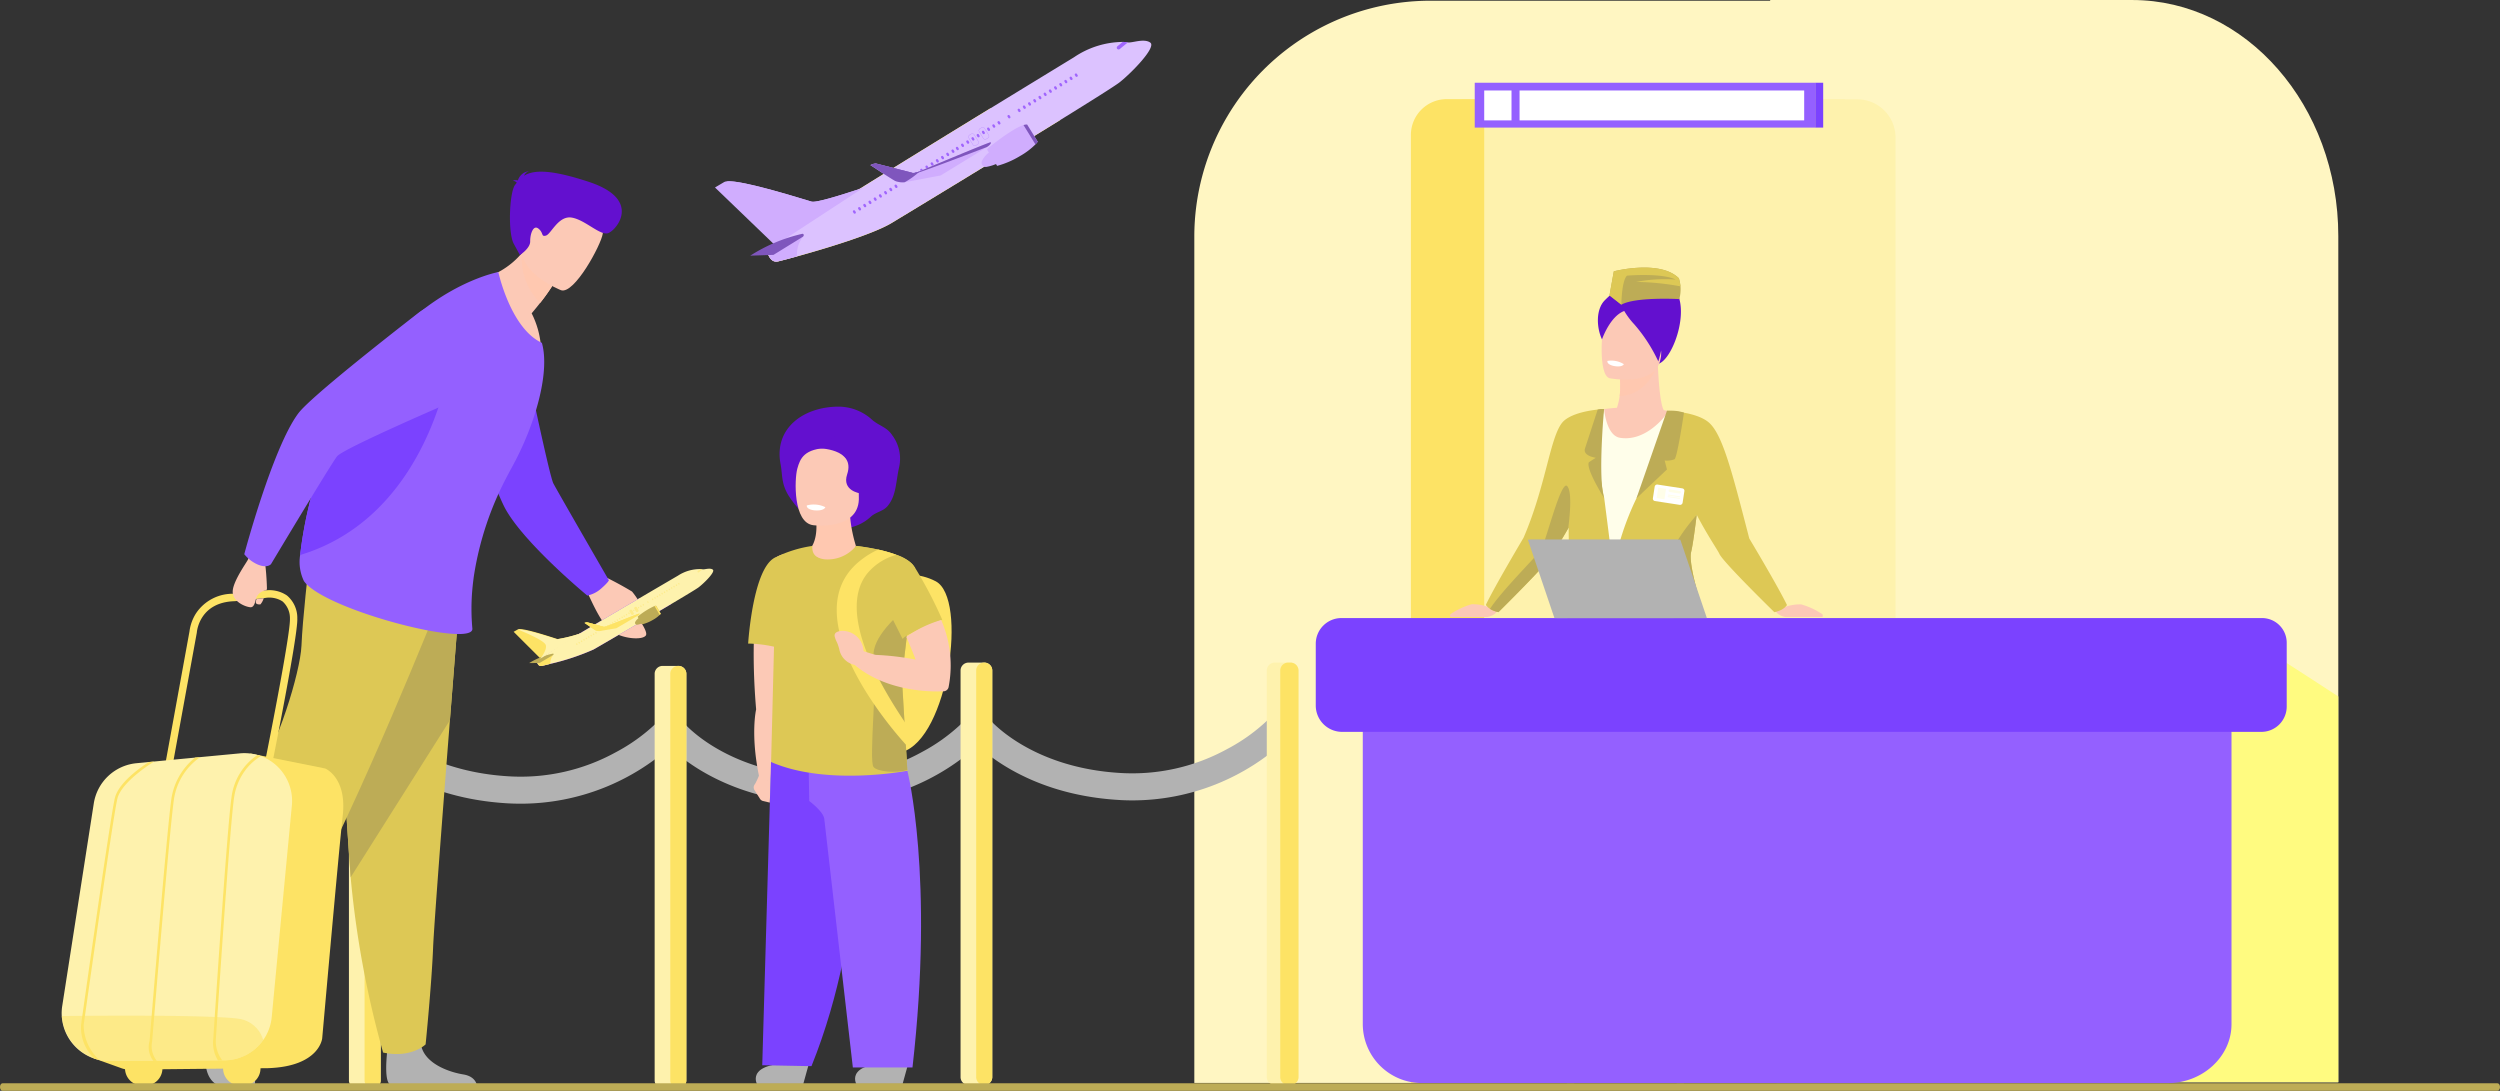 <svg xmlns="http://www.w3.org/2000/svg" width="333.63" height="145.567" viewBox="0 0 333.63 145.567">
  <rect x="0" y="0" width="333.63" height="145.567" fill="#333333" stroke="none"/>
  <g id="Grupo_99767" data-name="Grupo 99767" transform="translate(-227.999 -9601)">
    <g id="Grupo_94608" data-name="Grupo 94608" transform="translate(-596.1 10248.493)">
      <g id="Grupo_94829" data-name="Grupo 94829" transform="translate(824.099 -647.493)">
        <g id="Grupo_94794" data-name="Grupo 94794" transform="translate(95.417 5.431)">
          <path id="Trazado_151642" data-name="Trazado 151642" d="M900.135-627.386l8.031,7.729.108-.07,11.694-7.644s-6.086,2.091-6.918,1.876c-.784-.2-9.394-2.983-11.406-2.7a.815.815,0,0,0-.292.088Z" transform="translate(-900.135 646.975)" fill="#d0adfe"/>
          <path id="Trazado_151643" data-name="Trazado 151643" d="M907.156-615.519c.315-.074,1.25-.314,2.521-.665,3.657-1.009,10.1-2.935,12.63-4.462,2.27-1.37,14.261-8.646,22.52-13.752a15.484,15.484,0,0,0-9.405-1.512c-9.644,5.907-22.242,13.658-23.781,14.784-2.53,1.852-5.985,4.1-5.985,4.1a2.489,2.489,0,0,0,.055.247C905.838-616.3,906.221-615.3,907.156-615.519Z" transform="translate(-898.728 644.969)" fill="#fefa3e"/>
          <path id="Trazado_151644" data-name="Trazado 151644" d="M907.156-613.714c.315-.074,1.25-.314,2.521-.665,3.657-1.009,10.1-2.935,12.63-4.462,2.27-1.37,14.261-8.646,22.52-13.752,4.149-2.565,7.355-4.583,7.916-5.032,1.679-1.341,4.9-4.677,4.081-5.281s-2.38.049-2.974-.031l-.025,0c-.139-.019-.368-.05-.684-.064a11.774,11.774,0,0,0-6.505,2.048s-4.992,3.042-11.214,6.852c-9.644,5.907-22.242,13.658-23.781,14.784-2.53,1.852-5.985,4.1-5.985,4.1a2.492,2.492,0,0,0,.055.247C905.838-614.495,906.221-613.495,907.156-613.714Z" transform="translate(-898.728 643.165)" fill="#dcc2ff"/>
          <path id="Trazado_151645" data-name="Trazado 151645" d="M907.145-619.026c.315-.074,1.25-.314,2.521-.665a3.748,3.748,0,0,1,.8-2.634l-4.771,2.037C905.827-619.806,906.21-618.806,907.145-619.026Z" transform="translate(-898.717 648.477)" fill="#d0adfe"/>
          <g id="Grupo_94792" data-name="Grupo 94792" transform="translate(18.398 0.159)">
            <g id="Grupo_94790" data-name="Grupo 94790" transform="translate(15.426)">
              <g id="Grupo_94787" data-name="Grupo 94787" transform="translate(5.203 4.21)">
                <path id="Trazado_151646" data-name="Trazado 151646" d="M932.392-635.912a.158.158,0,0,1,.217.052l.088.143a.157.157,0,0,1-.052.217.157.157,0,0,1-.217-.052l-.088-.143A.157.157,0,0,1,932.392-635.912Z" transform="translate(-930.959 640.638)" fill="#a065fd"/>
                <path id="Trazado_151647" data-name="Trazado 151647" d="M931.309-635.245a.16.16,0,0,1,.218.051l.088.143a.16.16,0,0,1-.052.218.16.16,0,0,1-.218-.053l-.088-.142A.16.16,0,0,1,931.309-635.245Z" transform="translate(-931.234 640.809)" fill="#a065fd"/>
                <path id="Trazado_151648" data-name="Trazado 151648" d="M932.945-636.253a.159.159,0,0,1,.218.051l.088.142a.16.16,0,0,1-.052.218.16.16,0,0,1-.218-.052l-.088-.143A.158.158,0,0,1,932.945-636.253Z" transform="translate(-930.818 640.551)" fill="#a065fd"/>
                <path id="Trazado_151649" data-name="Trazado 151649" d="M933.5-636.6a.158.158,0,0,1,.217.051l.088.143a.159.159,0,0,1-.052.218.159.159,0,0,1-.217-.053l-.088-.142A.159.159,0,0,1,933.5-636.6Z" transform="translate(-930.676 640.464)" fill="#a065fd"/>
                <path id="Trazado_151650" data-name="Trazado 151650" d="M934.052-636.936a.16.16,0,0,1,.218.051l.088.143a.158.158,0,0,1-.051.217.159.159,0,0,1-.218-.052l-.088-.143A.158.158,0,0,1,934.052-636.936Z" transform="translate(-930.535 640.377)" fill="#a065fd"/>
                <path id="Trazado_151651" data-name="Trazado 151651" d="M934.606-637.277h0a.157.157,0,0,1,.217.051l.088.142a.159.159,0,0,1-.051.218h0a.158.158,0,0,1-.217-.051l-.088-.143A.157.157,0,0,1,934.606-637.277Z" transform="translate(-930.394 640.29)" fill="#a065fd"/>
                <path id="Trazado_151652" data-name="Trazado 151652" d="M935.159-637.619a.16.16,0,0,1,.218.053l.088.142a.16.16,0,0,1-.051.218.159.159,0,0,1-.218-.053l-.088-.142A.16.16,0,0,1,935.159-637.619Z" transform="translate(-930.253 640.203)" fill="#a065fd"/>
                <path id="Trazado_151653" data-name="Trazado 151653" d="M935.713-637.96a.158.158,0,0,1,.217.051l.088.143a.157.157,0,0,1-.051.217.157.157,0,0,1-.217-.051l-.088-.142A.159.159,0,0,1,935.713-637.96Z" transform="translate(-930.112 640.116)" fill="#a065fd"/>
                <path id="Trazado_151654" data-name="Trazado 151654" d="M936.266-638.3a.159.159,0,0,1,.218.052l.088.143a.158.158,0,0,1-.052.217.16.16,0,0,1-.218-.051l-.088-.143A.158.158,0,0,1,936.266-638.3Z" transform="translate(-929.971 640.029)" fill="#a065fd"/>
                <path id="Trazado_151655" data-name="Trazado 151655" d="M936.82-638.643a.159.159,0,0,1,.217.053l.088.142a.159.159,0,0,1-.051.218.158.158,0,0,1-.217-.051l-.088-.143A.159.159,0,0,1,936.82-638.643Z" transform="translate(-929.83 639.942)" fill="#a065fd"/>
                <path id="Trazado_151656" data-name="Trazado 151656" d="M937.362-638.977a.16.16,0,0,1,.218.052l.088.143a.158.158,0,0,1-.052.217.159.159,0,0,1-.218-.052l-.088-.143A.158.158,0,0,1,937.362-638.977Z" transform="translate(-929.692 639.857)" fill="#a065fd"/>
                <path id="Trazado_151657" data-name="Trazado 151657" d="M937.916-639.318a.157.157,0,0,1,.217.052l.088.142a.159.159,0,0,1-.051.218.158.158,0,0,1-.217-.052l-.088-.143A.157.157,0,0,1,937.916-639.318Z" transform="translate(-929.551 639.77)" fill="#a065fd"/>
                <path id="Trazado_151658" data-name="Trazado 151658" d="M938.469-639.66a.16.16,0,0,1,.218.053l.088.142a.16.16,0,0,1-.052.218.161.161,0,0,1-.218-.051l-.088-.143A.16.16,0,0,1,938.469-639.66Z" transform="translate(-929.41 639.683)" fill="#a065fd"/>
              </g>
              <path id="Trazado_151659" data-name="Trazado 151659" d="M942.95-642.454l.708-.584c.316.014.545.045.684.064l-1.084.892a.232.232,0,0,1-.068.039.243.243,0,0,1-.273-.072A.242.242,0,0,1,942.95-642.454Z" transform="translate(-923.068 643.038)" fill="#a065fd"/>
              <g id="Grupo_94788" data-name="Grupo 94788" transform="translate(1.38 11.387)">
                <path id="Trazado_151660" data-name="Trazado 151660" d="M929.157-632.355a.276.276,0,0,0,.048-.024l.211-.13a.311.311,0,0,0,.139-.192.313.313,0,0,0-.038-.235l-.543-.88a.31.31,0,0,0-.427-.1l-.211.131a.31.31,0,0,0-.139.192.313.313,0,0,0,.037.235l.544.88A.31.31,0,0,0,929.157-632.355Zm.034-.045a.285.285,0,0,1-.393-.093l-.542-.88a.283.283,0,0,1-.034-.216.282.282,0,0,1,.127-.177l.212-.13a.284.284,0,0,1,.392.093l.543.88a.283.283,0,0,1,.034.216.283.283,0,0,1-.127.177Z" transform="translate(-928.188 633.964)" fill="#a065fd"/>
              </g>
              <g id="Grupo_94789" data-name="Grupo 94789" transform="translate(0 12.238)">
                <path id="Trazado_151661" data-name="Trazado 151661" d="M928.057-631.677a.233.233,0,0,0,.048-.024l.211-.13a.31.31,0,0,0,.1-.427l-.542-.88a.31.31,0,0,0-.427-.1l-.212.13a.311.311,0,0,0-.1.427l.543.88A.31.31,0,0,0,928.057-631.677Zm.035-.045a.285.285,0,0,1-.393-.093l-.543-.88a.287.287,0,0,1,.094-.393l.211-.13a.285.285,0,0,1,.393.093l.542.88a.285.285,0,0,1-.093.393Z" transform="translate(-927.089 633.286)" fill="#a065fd"/>
              </g>
            </g>
            <g id="Grupo_94791" data-name="Grupo 94791" transform="translate(0 10.57)">
              <path id="Trazado_151662" data-name="Trazado 151662" d="M914.871-625.109a.158.158,0,0,1,.217.051l.088.143a.159.159,0,0,1-.051.218.159.159,0,0,1-.217-.053l-.088-.142A.159.159,0,0,1,914.871-625.109Z" transform="translate(-914.796 637.032)" fill="#a065fd"/>
              <path id="Trazado_151663" data-name="Trazado 151663" d="M915.424-625.45a.16.16,0,0,1,.218.051l.088.143a.158.158,0,0,1-.052.217.159.159,0,0,1-.218-.052l-.088-.142A.159.159,0,0,1,915.424-625.45Z" transform="translate(-914.655 636.945)" fill="#a065fd"/>
              <path id="Trazado_151664" data-name="Trazado 151664" d="M915.978-625.791a.157.157,0,0,1,.217.051l.088.143a.158.158,0,0,1-.052.217.158.158,0,0,1-.217-.051l-.088-.143A.157.157,0,0,1,915.978-625.791Z" transform="translate(-914.514 636.858)" fill="#a065fd"/>
              <path id="Trazado_151665" data-name="Trazado 151665" d="M916.531-626.133a.16.16,0,0,1,.218.053l.088.142a.16.16,0,0,1-.052.218.16.16,0,0,1-.218-.051l-.088-.143A.16.16,0,0,1,916.531-626.133Z" transform="translate(-914.373 636.771)" fill="#a065fd"/>
              <path id="Trazado_151666" data-name="Trazado 151666" d="M917.085-626.474a.158.158,0,0,1,.217.051l.088.143a.157.157,0,0,1-.052.217.157.157,0,0,1-.217-.052l-.088-.142A.159.159,0,0,1,917.085-626.474Z" transform="translate(-914.232 636.684)" fill="#a065fd"/>
              <path id="Trazado_151667" data-name="Trazado 151667" d="M917.638-626.815a.159.159,0,0,1,.218.051l.088.143a.158.158,0,0,1-.051.217.16.16,0,0,1-.218-.052l-.088-.143A.158.158,0,0,1,917.638-626.815Z" transform="translate(-914.091 636.597)" fill="#a065fd"/>
              <path id="Trazado_151668" data-name="Trazado 151668" d="M918.192-627.156a.157.157,0,0,1,.217.051l.088.142a.159.159,0,0,1-.051.218.158.158,0,0,1-.217-.052l-.088-.143A.157.157,0,0,1,918.192-627.156Z" transform="translate(-913.95 636.51)" fill="#a065fd"/>
              <path id="Trazado_151669" data-name="Trazado 151669" d="M918.746-627.5a.158.158,0,0,1,.217.052l.088.143a.158.158,0,0,1-.051.217.159.159,0,0,1-.218-.052l-.088-.142A.159.159,0,0,1,918.746-627.5Z" transform="translate(-913.809 636.423)" fill="#a065fd"/>
              <path id="Trazado_151670" data-name="Trazado 151670" d="M919.3-627.839a.159.159,0,0,1,.218.052l.088.143a.159.159,0,0,1-.053.217.157.157,0,0,1-.217-.051l-.088-.143A.158.158,0,0,1,919.3-627.839Z" transform="translate(-913.667 636.336)" fill="#a065fd"/>
              <path id="Trazado_151671" data-name="Trazado 151671" d="M925.821-631.861a.16.16,0,0,1,.218.052l.088.143a.158.158,0,0,1-.052.217.159.159,0,0,1-.218-.051l-.088-.142A.16.16,0,0,1,925.821-631.861Z" transform="translate(-912.005 635.311)" fill="#a065fd"/>
              <path id="Trazado_151672" data-name="Trazado 151672" d="M926.375-632.2a.157.157,0,0,1,.217.051l.088.143a.157.157,0,0,1-.052.217h0a.157.157,0,0,1-.217-.051l-.088-.143A.157.157,0,0,1,926.375-632.2Z" transform="translate(-911.864 635.224)" fill="#a065fd"/>
              <path id="Trazado_151673" data-name="Trazado 151673" d="M926.928-632.543a.159.159,0,0,1,.218.051l.088.142a.16.16,0,0,1-.051.218.16.16,0,0,1-.218-.052l-.088-.143A.158.158,0,0,1,926.928-632.543Z" transform="translate(-911.723 635.137)" fill="#a065fd"/>
              <path id="Trazado_151674" data-name="Trazado 151674" d="M927.482-632.885a.158.158,0,0,1,.217.052l.089.143a.158.158,0,0,1-.053.217.157.157,0,0,1-.217-.051l-.088-.142A.159.159,0,0,1,927.482-632.885Z" transform="translate(-911.582 635.05)" fill="#a065fd"/>
              <path id="Trazado_151675" data-name="Trazado 151675" d="M928.036-633.226a.158.158,0,0,1,.217.051l.088.143a.158.158,0,0,1-.051.217.159.159,0,0,1-.218-.051l-.088-.143A.159.159,0,0,1,928.036-633.226Z" transform="translate(-911.441 634.963)" fill="#a065fd"/>
              <path id="Trazado_151676" data-name="Trazado 151676" d="M928.589-633.567a.159.159,0,0,1,.219.051l.088.142a.16.16,0,0,1-.053.218.158.158,0,0,1-.217-.051l-.088-.143A.158.158,0,0,1,928.589-633.567Z" transform="translate(-911.299 634.876)" fill="#a065fd"/>
              <path id="Trazado_151677" data-name="Trazado 151677" d="M929.143-633.909a.157.157,0,0,1,.217.053l.088.142a.16.16,0,0,1-.051.218.16.16,0,0,1-.218-.053l-.088-.142A.16.16,0,0,1,929.143-633.909Z" transform="translate(-911.158 634.789)" fill="#a065fd"/>
              <path id="Trazado_151678" data-name="Trazado 151678" d="M929.7-634.25a.16.16,0,0,1,.218.052l.088.143a.157.157,0,0,1-.053.217.157.157,0,0,1-.217-.051l-.088-.142A.16.16,0,0,1,929.7-634.25Z" transform="translate(-911.017 634.702)" fill="#a065fd"/>
              <path id="Trazado_151679" data-name="Trazado 151679" d="M930.25-634.591a.157.157,0,0,1,.217.052l.088.142a.158.158,0,0,1-.052.218.158.158,0,0,1-.217-.051l-.089-.143A.159.159,0,0,1,930.25-634.591Z" transform="translate(-910.876 634.615)" fill="#a065fd"/>
              <path id="Trazado_151680" data-name="Trazado 151680" d="M920.926-628.842a.159.159,0,0,1,.218.052l.088.142a.16.16,0,0,1-.051.218.159.159,0,0,1-.218-.051l-.088-.143A.158.158,0,0,1,920.926-628.842Z" transform="translate(-913.253 636.08)" fill="#a065fd"/>
              <path id="Trazado_151681" data-name="Trazado 151681" d="M921.48-629.184a.158.158,0,0,1,.217.051l.088.143a.159.159,0,0,1-.051.218.158.158,0,0,1-.217-.053l-.088-.142A.159.159,0,0,1,921.48-629.184Z" transform="translate(-913.112 635.993)" fill="#a065fd"/>
              <path id="Trazado_151682" data-name="Trazado 151682" d="M922.033-629.525a.16.16,0,0,1,.218.051l.088.143a.158.158,0,0,1-.052.217.159.159,0,0,1-.218-.051l-.088-.143A.158.158,0,0,1,922.033-629.525Z" transform="translate(-912.97 635.906)" fill="#a065fd"/>
              <path id="Trazado_151683" data-name="Trazado 151683" d="M922.587-629.866a.157.157,0,0,1,.217.051l.088.142a.159.159,0,0,1-.052.218.158.158,0,0,1-.217-.051l-.088-.143A.157.157,0,0,1,922.587-629.866Z" transform="translate(-912.829 635.819)" fill="#a065fd"/>
              <path id="Trazado_151684" data-name="Trazado 151684" d="M923.14-630.208a.16.16,0,0,1,.218.053l.088.142a.16.16,0,0,1-.052.218.159.159,0,0,1-.218-.053l-.088-.142A.16.16,0,0,1,923.14-630.208Z" transform="translate(-912.688 635.732)" fill="#a065fd"/>
              <path id="Trazado_151685" data-name="Trazado 151685" d="M923.694-630.549a.158.158,0,0,1,.217.051l.088.143a.157.157,0,0,1-.052.217.157.157,0,0,1-.217-.052l-.088-.142A.159.159,0,0,1,923.694-630.549Z" transform="translate(-912.547 635.645)" fill="#a065fd"/>
              <path id="Trazado_151686" data-name="Trazado 151686" d="M924.247-630.89a.159.159,0,0,1,.218.051l.088.143a.158.158,0,0,1-.051.217.16.16,0,0,1-.218-.051l-.088-.143A.158.158,0,0,1,924.247-630.89Z" transform="translate(-912.406 635.558)" fill="#a065fd"/>
              <path id="Trazado_151687" data-name="Trazado 151687" d="M924.8-631.231a.157.157,0,0,1,.217.051l.088.142a.159.159,0,0,1-.052.218.158.158,0,0,1-.217-.051l-.088-.143A.157.157,0,0,1,924.8-631.231Z" transform="translate(-912.265 635.471)" fill="#a065fd"/>
              <path id="Trazado_151688" data-name="Trazado 151688" d="M925.354-631.573a.16.16,0,0,1,.218.052l.088.143a.158.158,0,0,1-.051.217.159.159,0,0,1-.218-.051l-.088-.142A.16.16,0,0,1,925.354-631.573Z" transform="translate(-912.124 635.384)" fill="#a065fd"/>
            </g>
          </g>
          <path id="Trazado_151689" data-name="Trazado 151689" d="M929.153-629.305a.566.566,0,0,1-.6-.827,3.206,3.206,0,0,1,1.1-1.217c1.052-.634,1.4,1.306,1.062,1.532A6.154,6.154,0,0,1,929.153-629.305Z" transform="translate(-892.911 646.144)" fill="#d0adfe"/>
          <path id="Trazado_151690" data-name="Trazado 151690" d="M929.065-630.916l1.349,2.186a11.84,11.84,0,0,0,3.052-1.314,9.439,9.439,0,0,0,2.059-1.554,3.264,3.264,0,0,0,.306-.356l-1.414-2.292a1.3,1.3,0,0,0-.481.07c-1.549.469-4.695,3.048-4.695,3.048Z" transform="translate(-892.761 645.437)" fill="#d0adfe"/>
          <path id="Trazado_151691" data-name="Trazado 151691" d="M932.947-634.175l1.589,2.578a3.261,3.261,0,0,0,.306-.356l-1.414-2.292A1.3,1.3,0,0,0,932.947-634.175Z" transform="translate(-891.772 645.437)" fill="#7f56bd"/>
          <g id="Grupo_94793" data-name="Grupo 94793" transform="translate(20.736 13.559)">
            <path id="Trazado_151692" data-name="Trazado 151692" d="M916.659-629.32s2.83,1.871,3.319,2.122a2.7,2.7,0,0,0,1.269.166h0l4.789-.9s5.066-3.087,6.156-3.786h0c.1-.064.164-.108.191-.128.319-.24.423-.449.311-.512s-8.472,3.446-9.4,3.84l-.026.011c-.9.38-1.087.194-1.087.194l-4.668-1.188a.457.457,0,0,0-.25-.025A2.2,2.2,0,0,0,916.659-629.32Z" transform="translate(-916.659 632.36)" fill="#d0adfe"/>
            <path id="Trazado_151693" data-name="Trazado 151693" d="M917.148-629.527c1.277.366,4.809,1.374,5.116,1.407.33.036,7.937-2.884,9.808-3.6h0c.1-.064.164-.108.191-.128.319-.24.423-.449.311-.512s-8.472,3.446-9.4,3.84-1.113.206-1.113.206L917.4-629.5A.457.457,0,0,0,917.148-629.527Z" transform="translate(-916.534 632.36)" fill="#7f56bd"/>
            <path id="Trazado_151694" data-name="Trazado 151694" d="M916.659-629.894s2.83,1.871,3.319,2.122a2.7,2.7,0,0,0,1.269.166h0a10.37,10.37,0,0,0,2.025-1.474c-.9.38-1.087.194-1.087.194l-4.668-1.188a.458.458,0,0,0-.25-.025A2.2,2.2,0,0,0,916.659-629.894Z" transform="translate(-916.659 632.934)" fill="#7f56bd"/>
          </g>
          <path id="Trazado_151695" data-name="Trazado 151695" d="M907.967-619.727l11.694-7.644s-6.086,2.091-6.918,1.876c-.784-.2-9.394-2.983-11.406-2.7,2.318.91,7.755,3.164,8.16,4.442C909.885-622.533,908.626-620.617,907.967-619.727Z" transform="translate(-899.828 646.975)" fill="#d0adfe"/>
          <path id="Trazado_151696" data-name="Trazado 151696" d="M910.867-622.634a21.839,21.839,0,0,0-6.981,2.925l3.1-.106,3.943-2.432S911.189-622.521,910.867-622.634Z" transform="translate(-899.179 648.398)" fill="#7f56bd"/>
        </g>
        <g id="Grupo_94797" data-name="Grupo 94797" transform="translate(46.566 88.865)">
          <g id="Grupo_94795" data-name="Grupo 94795" transform="translate(1.082 7.568)">
            <path id="Trazado_151697" data-name="Trazado 151697" d="M883.923-559.825a30.107,30.107,0,0,0,20.6-8.174l-2.6-2.5,1.3,1.25-1.3-1.254a24.039,24.039,0,0,1-5.313,3.806,26.315,26.315,0,0,1-14.269,3.219c-12.051-.7-17.434-7.1-17.487-7.168l-2.79,2.289c.257.314,6.456,7.686,20.066,8.481Q883.046-559.825,883.923-559.825Z" transform="translate(-862.069 570.647)" fill="#b2b2b2"/>
          </g>
          <g id="Grupo_94796" data-name="Grupo 94796">
            <path id="Trazado_151698" data-name="Trazado 151698" d="M861.207-575.668v54.352a1.063,1.063,0,0,0,1.1,1.009h2.056a1.059,1.059,0,0,0,1.074-1.008v-54.352a1.06,1.06,0,0,0-1.074-1.009h-2.056A1.063,1.063,0,0,0,861.207-575.668Z" transform="translate(-861.207 576.678)" fill="#fef2ad"/>
            <path id="Trazado_151699" data-name="Trazado 151699" d="M862.87-575.668v54.352a1.058,1.058,0,0,0,1.073,1.008,1.059,1.059,0,0,0,1.074-1.008v-54.352a1.06,1.06,0,0,0-1.074-1.009A1.059,1.059,0,0,0,862.87-575.668Z" transform="translate(-860.783 576.678)" fill="#fde365"/>
          </g>
        </g>
        <g id="Grupo_94800" data-name="Grupo 94800" transform="translate(87.364 88.865)">
          <g id="Grupo_94798" data-name="Grupo 94798" transform="translate(1.082 7.568)">
            <path id="Trazado_151700" data-name="Trazado 151700" d="M916.434-559.825a30.107,30.107,0,0,0,20.6-8.174l-2.6-2.5,1.3,1.25-1.3-1.254a24,24,0,0,1-5.312,3.806,26.316,26.316,0,0,1-14.271,3.219c-12.049-.7-17.433-7.1-17.486-7.168l-2.79,2.289c.257.314,6.456,7.686,20.066,8.481Q915.555-559.825,916.434-559.825Z" transform="translate(-894.58 570.647)" fill="#b2b2b2"/>
          </g>
          <g id="Grupo_94799" data-name="Grupo 94799">
            <path id="Trazado_151701" data-name="Trazado 151701" d="M893.718-575.668v54.352a1.063,1.063,0,0,0,1.1,1.009h2.055a1.059,1.059,0,0,0,1.074-1.008v-54.352a1.06,1.06,0,0,0-1.074-1.009h-2.055A1.063,1.063,0,0,0,893.718-575.668Z" transform="translate(-893.718 576.678)" fill="#fef2ad"/>
            <path id="Trazado_151702" data-name="Trazado 151702" d="M895.38-575.668v54.352a1.06,1.06,0,0,0,1.074,1.008,1.059,1.059,0,0,0,1.074-1.008v-54.352a1.06,1.06,0,0,0-1.074-1.009A1.061,1.061,0,0,0,895.38-575.668Z" transform="translate(-893.294 576.678)" fill="#fde365"/>
          </g>
        </g>
        <path id="Trazado_151703" data-name="Trazado 151703" d="M982.608-647.416h55.3v144.424h-86.8v-112.93A31.493,31.493,0,0,1,982.608-647.416Z" transform="translate(-791.724 647.513)" fill="#fff6c2"/>
        <path id="Trazado_151704" data-name="Trazado 151704" d="M1012.35-647.493v144.427h75.817V-616c0-17.394-12.313-31.491-27.507-31.491Z" transform="translate(-776.116 647.493)" fill="#fff6c2"/>
        <path id="Rectángulo_24311" data-name="Rectángulo 24311" d="M0,0H57.9a0,0,0,0,1,0,0V96.24A35.024,35.024,0,0,1,22.88,131.264H0a0,0,0,0,1,0,0V0A0,0,0,0,1,0,0Z" transform="translate(246.189 144.52) rotate(180)" fill="#fef2ad"/>
        <path id="Trazado_151705" data-name="Trazado 151705" d="M1032.343-636.929a5.1,5.1,0,0,1,5.1,5.1v126.165h-57.9V-636.929Z" transform="translate(-784.479 650.186)" fill="#fef2ad"/>
        <path id="Trazado_151706" data-name="Trazado 151706" d="M1045.062-581.535v61.714h34.767V-571.3c-4.05-2.645-15.508-10.1-16.588-10.458Z" transform="translate(-767.778 664.248)" fill="#fffb80"/>
        <path id="Trazado_151707" data-name="Trazado 151707" d="M978.927-636.951h5V-505.66h-9.786v-126.5A4.786,4.786,0,0,1,978.927-636.951Z" transform="translate(-785.855 650.18)" fill="#fde365"/>
        <g id="Grupo_94802" data-name="Grupo 94802" transform="translate(193.516 37.056)">
          <path id="Trazado_151708" data-name="Trazado 151708" d="M997-616.8a5.72,5.72,0,0,1,6.394-.321c3.451,2.069.66,10.221-1.463,10.677s-7.553-7.641-7.553-7.641S994.529-614.8,997-616.8Z" transform="translate(-974.214 617.963)" fill="#6310cf"/>
          <path id="Trazado_151709" data-name="Trazado 151709" d="M983.288-582.9a5.852,5.852,0,0,0-2.1-.33,9.826,9.826,0,0,0-2.856,1.345.771.771,0,0,0,0,.365h4.958s1.108-.214,1.3-.868S983.288-582.9,983.288-582.9Z" transform="translate(-978.309 626.811)" fill="#fcc9b6"/>
          <path id="Trazado_151710" data-name="Trazado 151710" d="M999.282-531.249a.951.951,0,0,1-.62.823h-.006a6.307,6.307,0,0,1-2.964.063c-.153-.02-.291-.036-.414-.048-.033,0-.065-.006-.1-.008l-.074-.006c-1.192-.078-1.1.289-3.376.277-2.6-.014-3.472-.887-3.591-1.26-.1-.316,1.036-.561,2.306-.844.062-.013.123-.028.186-.04l.508-.115c1.515-.355,3.014-.8,3.51-2.26.527-1.542.4-6.123.4-6.123h4.6s-1.206,5.06-1.08,6.518c.069.778.442,1,.585,1.674.01.048.02.094.028.142A4.532,4.532,0,0,1,999.282-531.249Z" transform="translate(-975.805 637.634)" fill="#fcc9b6"/>
          <g id="Grupo_94801" data-name="Grupo 94801" transform="translate(16.623 40.354)">
            <path id="Trazado_151711" data-name="Trazado 151711" d="M1003.759-569.273c-.388,2.178-.941,4.429-1.423,6.769a35.062,35.062,0,0,0-.758,12.066,14.87,14.87,0,0,1,.127,1.823c.117,7.608-3.284,21.4-3.284,21.4a6,6,0,0,1-2.471.322,7.875,7.875,0,0,1-2.019-.553s-.321-8.549-.341-20.047c-.014-8.334-1.65-19.307-1.98-25.754a82.452,82.452,0,0,1,.233-9.1s6.778-5.449,9.212-2.66C1003.459-582.257,1005.209-577.42,1003.759-569.273Z" transform="translate(-991.556 585.806)" fill="#ddc855"/>
          </g>
          <path id="Trazado_151712" data-name="Trazado 151712" d="M1000.775-553.242a14.869,14.869,0,0,1,.127,1.823c-5.075-7.354-6.2-23.387-6.2-23.387l5.575,2.7s.611,3.008,1.254,6.794A35.062,35.062,0,0,0,1000.775-553.242Z" transform="translate(-974.13 628.964)" fill="#fdfb68"/>
          <path id="Trazado_151713" data-name="Trazado 151713" d="M1010.967-531.191a.951.951,0,0,1-.62.823h-.006a6.305,6.305,0,0,1-2.964.063c-.153-.02-.291-.036-.414-.048-.033,0-.065-.006-.1-.008l-.074-.006c-1.192-.078-1.1.289-3.376.277-2.6-.014-3.472-.887-3.591-1.26-.1-.316,1.036-.561,2.306-.844.062-.013.123-.028.186-.04l.508-.115c1.515-.355,3.014-.8,3.51-2.26.527-1.542-.225-6.052-.225-6.052l4.258-.355s-.265,5.137-.138,6.6a12.743,12.743,0,0,0,.607,1.881c.01.048.02.094.029.142A4.577,4.577,0,0,1,1010.967-531.191Z" transform="translate(-972.827 637.576)" fill="#fcc9b6"/>
          <path id="Trazado_151714" data-name="Trazado 151714" d="M1011.9-527.971a10.392,10.392,0,0,1-1.882.675,9.025,9.025,0,0,1-2.426-.151,111.063,111.063,0,0,0-2.314-14.33,134.006,134.006,0,0,0-6.928-21.954c-.673-1.59-3.446-9.113-3.918-11.012-1.423-5.737.006-5.12.006-5.12l12.443-1.459s1.532.788,2.239,8.888c.211,2.427.237,12.9.556,14.888a22.209,22.209,0,0,0,1.068,4.461C1013.055-547.41,1011.9-527.971,1011.9-527.971Z" transform="translate(-974.361 627.303)" fill="#ddc855"/>
          <path id="Trazado_151715" data-name="Trazado 151715" d="M1010.967-532.913a.951.951,0,0,1-.62.823h-.006a7.317,7.317,0,0,1-2.96.057c-.154-.019-.292-.033-.418-.042-.033,0-.065-.006-.1-.008l-.074-.006c-1.192-.078-1.1.289-3.376.277-2.6-.014-3.472-.887-3.591-1.26-.1-.316,1.036-.561,2.306-.844a7.66,7.66,0,0,0,3.922.7c1.747-.168,3.531-.868,4.785-1.043.01.048.02.094.029.142A4.576,4.576,0,0,1,1010.967-532.913Z" transform="translate(-972.827 639.298)" fill="#955bfd"/>
          <path id="Trazado_151716" data-name="Trazado 151716" d="M999.282-532.913a.95.95,0,0,1-.62.823h-.006a7.323,7.323,0,0,1-2.962.057c-.153-.019-.291-.033-.417-.042-.033,0-.065-.006-.1-.008l-.074-.006c-1.192-.078-1.1.289-3.376.277-2.6-.014-3.472-.887-3.591-1.26-.1-.316,1.036-.561,2.306-.844a7.661,7.661,0,0,0,3.922.7c1.747-.168,3.531-.868,4.785-1.043.01.048.02.094.028.142A4.531,4.531,0,0,1,999.282-532.913Z" transform="translate(-975.805 639.298)" fill="#955bfd"/>
          <path id="Trazado_151717" data-name="Trazado 151717" d="M995.562-602.768c.09,0,.671-.105,1.7-.168a7.721,7.721,0,0,0,.373-1.579,10.363,10.363,0,0,0,.038-2.3c-.025-.263-.051-.415-.051-.415l5.1-1.552c.06,1.348.137,2.4.216,3.226.24,2.419.523,2.865.61,2.946a41.48,41.48,0,0,1,4.244.86s-4.116,18.852-2.718,22.4a37.6,37.6,0,0,1,1.93,6.707l-15.165.188s.212-12.2-.487-16.513S995.562-602.768,995.562-602.768Z" transform="translate(-975.003 620.303)" fill="#fcc9b6"/>
          <path id="Trazado_151718" data-name="Trazado 151718" d="M996.345-604.515c3.854-.084,5.085-4.268,5.085-4.268l-5.1,1.552s.026.152.051.415A10.362,10.362,0,0,1,996.345-604.515Z" transform="translate(-973.716 620.303)" fill="#ffc8b0"/>
          <path id="Trazado_151719" data-name="Trazado 151719" d="M1006.9-582.961c.222,2.495,2.554,8.2,2.049,9.412a3.5,3.5,0,0,1-2.87,2.291,29.847,29.847,0,0,1-4.782.486c-4.569.227-9.464-.348-10.131-2.52-.32-1.042-.2-5.076-.028-6.937.35-3.854-.383-9.383-.49-12.96-.088-2.984,1.712-9.774,1.712-9.774a11.365,11.365,0,0,1,3.361-1.026s.268,3.527,2.109,3.831c3.182.526,5.747-2.39,6.5-3.564,0,0,3.656.922,4.728,2.146,1.015,1.158-.374,9.737-.684,10.56-.266.706-.518,1.4-.738,2.088A14.574,14.574,0,0,0,1006.9-582.961Z" transform="translate(-975.164 621.525)" fill="#fffeea"/>
          <path id="Trazado_151720" data-name="Trazado 151720" d="M1014.24-582.888a5.91,5.91,0,0,1,2.1-.326,9.812,9.812,0,0,1,2.856,1.334.753.753,0,0,1,0,.361h-4.958s-1.108-.213-1.3-.861S1014.24-582.888,1014.24-582.888Z" transform="translate(-969.486 626.814)" fill="#fcc9b6"/>
          <path id="Trazado_151721" data-name="Trazado 151721" d="M995.486-605.224s6.1,1.225,6.806-2.586,1.967-6.222-1.9-7.164-4.894.37-5.439,1.585S993.916-605.641,995.486-605.224Z" transform="translate(-974.201 618.643)" fill="#fcc9b6"/>
          <path id="Trazado_151722" data-name="Trazado 151722" d="M997.232-608.668s-.163.453-1.313.247c0,0-.964-.172-.876-.68A3.15,3.15,0,0,1,997.232-608.668Z" transform="translate(-974.045 620.211)" fill="#fff"/>
          <path id="Trazado_151723" data-name="Trazado 151723" d="M995.771-582.711a37.19,37.19,0,0,1,3.081-9.418l3.171-6.6c-.131-1.064,1.085-3.992,1.141-5.064,0,0,3.607.126,5.279,1.486,1.891,1.54,3.157,6.626,5.466,15.534,0,0,3.817,6.362,5.032,8.886a2.145,2.145,0,0,1-.683.6,3.561,3.561,0,0,1-1,.353s-6.887-6.721-7.339-7.784c-.2-.459-1.567-2.424-3.027-5.222l0,.019c-.27,2.2-.538,4.107-.742,4.943-.637,2.619,3.965,14.706,3.753,15.436-.077.261-1.674.386-3.76.389-3.747,0-9.069-.393-9.978-1.119C995.411-570.875,994.845-577.071,995.771-582.711Z" transform="translate(-973.981 621.575)" fill="#ddc855"/>
          <path id="Trazado_151724" data-name="Trazado 151724" d="M1002.2-603.815l-4.071,11.692,4.07-3.849-.307-1.2a2.842,2.842,0,0,0,1.315-.162c.38-.245,1.264-6.223,1.264-6.223a5.459,5.459,0,0,0-1.132-.236A10.21,10.21,0,0,0,1002.2-603.815Z" transform="translate(-973.257 621.568)" fill="#bdac56"/>
          <path id="Trazado_151725" data-name="Trazado 151725" d="M987.146-586.819c3.15-7.3,3.574-14.119,5.465-15.671,1.673-1.373,5.279-1.5,5.279-1.5v0l.008,0-.006.031a24.734,24.734,0,0,0-.732,6.341,37.2,37.2,0,0,0,.753,5.538s2.89,22.171,2.46,22.209c-3.27.282-7.858-3.019-7.858-3.019.991-2.668.635-15.258.635-15.261l-.044.078c-1.014,1.777-1.826,2.983-1.973,3.331-.453,1.073-7.34,7.854-7.34,7.854a3.6,3.6,0,0,1-1-.356c-.045-.026-.087-.053-.128-.079a2.1,2.1,0,0,1-.555-.531C983.328-580.4,987.146-586.819,987.146-586.819Z" transform="translate(-977.34 621.525)" fill="#ddc855"/>
          <path id="Trazado_151726" data-name="Trazado 151726" d="M995.211-603.99s-.857,9.242.023,11.91c0,0-2.518-3.989-2.047-4.815l.912-.6s-1.762-.228-1.432-1.241,1.692-5.184,1.692-5.184a1.785,1.785,0,0,1,.388-.068Z" transform="translate(-974.66 621.525)" fill="#bdac56"/>
          <path id="Trazado_151727" data-name="Trazado 151727" d="M1001.3-585.092a41.843,41.843,0,0,0,3.314,13.122c2.086,0,3.683-.128,3.76-.389.212-.73-4.391-12.817-3.753-15.436.2-.836.472-2.739.742-4.943C1003.951-591.123,1001.3-587.736,1001.3-585.092Z" transform="translate(-972.449 624.393)" fill="#bdac56"/>
          <path id="Trazado_151728" data-name="Trazado 151728" d="M982.555-579.4c.042.026.083.053.128.079a3.6,3.6,0,0,0,1,.356s6.887-6.781,7.34-7.854c.147-.348.959-1.554,1.973-3.331.166-1.318.567-4.78-.123-5.616-.84-1.021-2.881,7.563-3.541,8.522C988.794-586.463,983.983-581.669,982.555-579.4Z" transform="translate(-977.227 623.6)" fill="#bdac56"/>
          <path id="Trazado_151729" data-name="Trazado 151729" d="M994.98-615.072c3.01-2.967,4.746-2.866,6.043-1.951a16.846,16.846,0,0,1,2.481,3.214c.862,1.207-1.1,7.037-1.1,7.037a6.692,6.692,0,0,0,.063-1.557c-.183.862-.374,1.454-.374,1.454a20.783,20.783,0,0,0-3.229-4.979,9.993,9.993,0,0,1-1.318-1.759c-1.916.709-2.969,3.79-2.969,3.79C993.879-611.283,993.682-613.795,994.98-615.072Z" transform="translate(-974.303 618.058)" fill="#6310cf"/>
        </g>
        <g id="Grupo_94805" data-name="Grupo 94805" transform="translate(128.188 88.424)">
          <g id="Grupo_94803" data-name="Grupo 94803" transform="translate(1.082 7.568)">
            <path id="Trazado_151730" data-name="Trazado 151730" d="M948.966-560.176a30.107,30.107,0,0,0,20.6-8.174l-2.6-2.5,1.3,1.25-1.3-1.252a24.081,24.081,0,0,1-5.312,3.8,26.315,26.315,0,0,1-14.271,3.219c-12.049-.7-17.433-7.1-17.486-7.168l-2.79,2.289c.257.314,6.456,7.687,20.066,8.48C947.784-560.192,948.38-560.176,948.966-560.176Z" transform="translate(-927.112 570.998)" fill="#b2b2b2"/>
          </g>
          <g id="Grupo_94804" data-name="Grupo 94804">
            <path id="Trazado_151731" data-name="Trazado 151731" d="M958.816-576.019v54.352a1.064,1.064,0,0,0,1.106,1.009h2.024a1.064,1.064,0,0,0,1.105-1.009v-54.352a1.064,1.064,0,0,0-1.105-1.01h-2.024A1.065,1.065,0,0,0,958.816-576.019Z" transform="translate(-917.949 577.029)" fill="#fef2ad"/>
            <path id="Trazado_151732" data-name="Trazado 151732" d="M960.247-576.019v54.352a1.063,1.063,0,0,0,1.1,1.009h.23a1.064,1.064,0,0,0,1.106-1.009v-54.352a1.065,1.065,0,0,0-1.106-1.01h-.23A1.063,1.063,0,0,0,960.247-576.019Z" transform="translate(-917.585 577.029)" fill="#fde365"/>
            <path id="Trazado_151733" data-name="Trazado 151733" d="M926.25-576.019v54.352a1.063,1.063,0,0,0,1.1,1.009h2.056a1.06,1.06,0,0,0,1.074-1.009v-54.352a1.06,1.06,0,0,0-1.074-1.009h-2.056A1.063,1.063,0,0,0,926.25-576.019Z" transform="translate(-926.25 577.029)" fill="#fef2ad"/>
            <path id="Trazado_151734" data-name="Trazado 151734" d="M927.912-576.019v54.352a1.061,1.061,0,0,0,1.074,1.009,1.06,1.06,0,0,0,1.074-1.009v-54.352a1.059,1.059,0,0,0-1.074-1.009A1.06,1.06,0,0,0,927.912-576.019Z" transform="translate(-925.826 577.029)" fill="#fde365"/>
          </g>
        </g>
        <g id="Grupo_94806" data-name="Grupo 94806" transform="translate(175.586 82.481)">
          <path id="Trazado_151735" data-name="Trazado 151735" d="M969.072-570.665a1.691,1.691,0,0,1,1.639-1.291h55.134c.038,0,.077-.006.114-.006h52.936a1.841,1.841,0,0,1,1.781,1.305c.038.12,4.282.259,4.282.378v40.215c0,4.31-3.841,7.864-8.517,7.864h-52.151a.109.109,0,0,1-.035-.008H976.89a7.887,7.887,0,0,1-7.864-7.864v-40.2A1.689,1.689,0,0,1,969.072-570.665Z" transform="translate(-962.746 584.263)" fill="#9460ff"/>
          <path id="Trazado_151736" data-name="Trazado 151736" d="M967.442-581.765h122.871a3.3,3.3,0,0,1,3.288,3.288v8.529a3.38,3.38,0,0,1-3.369,3.371h-122.7a3.516,3.516,0,0,1-3.506-3.506v-8.262A3.43,3.43,0,0,1,967.442-581.765Z" transform="translate(-964.021 581.765)" fill="#7b42ff"/>
        </g>
        <g id="Grupo_94807" data-name="Grupo 94807" transform="translate(203.897 72.025)">
          <path id="Trazado_151737" data-name="Trazado 151737" d="M1010.41-579.639H990.365L986.821-590.1h20.045Z" transform="translate(-986.52 590.097)" fill="#b2b2b2"/>
          <path id="Trazado_151738" data-name="Trazado 151738" d="M1010.17-579.639H990.125L986.581-590.1h20.045Z" transform="translate(-986.581 590.097)" fill="#b2b2b2"/>
        </g>
        <g id="Grupo_94808" data-name="Grupo 94808" transform="translate(214.79 35.71)">
          <path id="Trazado_151739" data-name="Trazado 151739" d="M995.262-615.327l.577-3.21s6.153-1.6,8.688.93a4.967,4.967,0,0,1,.051,2.775s-5.871-.329-7.73.748Z" transform="translate(-995.262 619.036)" fill="#bdac56"/>
          <path id="Trazado_151740" data-name="Trazado 151740" d="M997.6-617.961s4.61-.394,6.49.523a20.286,20.286,0,0,0-5.274.315,34.66,34.66,0,0,1,5.92.591,6.938,6.938,0,0,0-.211-1.075c-2.535-2.531-8.688-.93-8.688-.93l-.577,3.21,1.586,1.242S996.871-617.287,997.6-617.961Z" transform="translate(-995.262 619.036)" fill="#ddc855"/>
        </g>
        <g id="Grupo_94809" data-name="Grupo 94809" transform="translate(220.532 64.614)">
          <rect id="Rectángulo_24312" data-name="Rectángulo 24312" width="2.228" height="4.01" rx="0.313" transform="translate(0 2.202) rotate(-81.267)" fill="#fff"/>
          <rect id="Rectángulo_24313" data-name="Rectángulo 24313" width="1.05" height="1.408" transform="matrix(0.988, 0.152, -0.152, 0.988, 0.767, 0.462)" fill="#fffee9"/>
          <path id="Trazado_151741" data-name="Trazado 151741" d="M1002.985-594.9l-1.293-.2a.176.176,0,0,1-.147-.2h0a.177.177,0,0,1,.2-.147l1.292.2a.177.177,0,0,1,.147.2h0A.177.177,0,0,1,1002.985-594.9Z" transform="translate(-999.403 596.146)" fill="#fffee9"/>
          <path id="Trazado_151742" data-name="Trazado 151742" d="M1003.037-594.537l-1.507-.231a.069.069,0,0,1-.056-.077h0a.068.068,0,0,1,.077-.056l1.507.232a.067.067,0,0,1,.057.076h0A.066.066,0,0,1,1003.037-594.537Z" transform="translate(-999.421 596.284)" fill="#fffee9"/>
          <path id="Trazado_151743" data-name="Trazado 151743" d="M1003.011-594.365l-1.508-.232a.065.065,0,0,1-.055-.075h0a.067.067,0,0,1,.076-.056l1.507.231a.068.068,0,0,1,.057.077h0A.067.067,0,0,1,1003.011-594.365Z" transform="translate(-999.428 596.328)" fill="#fffee9"/>
        </g>
        <rect id="Rectángulo_24314" data-name="Rectángulo 24314" width="45.444" height="5.986" transform="translate(196.806 11.042)" fill="#9460ff"/>
        <rect id="Rectángulo_24315" data-name="Rectángulo 24315" width="1.059" height="5.986" transform="translate(242.25 11.042)" fill="#7b42ff"/>
        <rect id="Rectángulo_24316" data-name="Rectángulo 24316" width="3.642" height="3.99" transform="translate(198.072 12.075)" fill="#fff"/>
        <rect id="Rectángulo_24317" data-name="Rectángulo 24317" width="37.984" height="3.99" transform="translate(202.788 12.075)" fill="#fff"/>
        <g id="Grupo_94810" data-name="Grupo 94810" transform="translate(99.841 54.266)">
          <path id="Trazado_151744" data-name="Trazado 151744" d="M916.129-585.162s5.692-2.591,10-.325,1.673,20.975-4.485,22.789h0S908.422-546.628,916.129-585.162Z" transform="translate(-901.098 608.794)" fill="#fde365"/>
          <path id="Trazado_151745" data-name="Trazado 151745" d="M908.461-582.439a31.585,31.585,0,0,1,.265-6.156s-1.933-.1-3.015,2.448c-2.244,5.282-1.27,16.684-1.133,18.316,0,0-.771,3.241.374,8.847a9.363,9.363,0,0,1-.533,1.121.732.732,0,0,0-.055.073h0a.661.661,0,0,0-.01.718l.742,1.175a.649.649,0,0,0,.28.245h0a.632.632,0,0,0,.115.041l.917.217.091-3.128s-.006,0-.011,0C906.8-561.6,908.72-580.43,908.461-582.439ZM906.09-558.3l-.019-.025.039.024C906.1-558.3,906.092-558.293,906.09-558.3Z" transform="translate(-903.511 608.239)" fill="#fcc9b6"/>
          <path id="Trazado_151746" data-name="Trazado 151746" d="M922.106-534.3l-.732,2.64h-6.18S913.353-535.037,922.106-534.3Z" transform="translate(-900.763 622.051)" fill="#b2b2b2"/>
          <path id="Trazado_151747" data-name="Trazado 151747" d="M911.544-534.3l-.732,2.64h-6.18S902.791-535.037,911.544-534.3Z" transform="translate(-903.455 622.051)" fill="#b2b2b2"/>
          <path id="Trazado_151748" data-name="Trazado 151748" d="M922.949-596.126a5.212,5.212,0,0,0-.9-4.289c-.772-1.193-1.853-1.245-2.895-2.256a6.692,6.692,0,0,0-4.258-1.577c-4.651,0-8.679,2.847-7.76,7.675.291,1.535.045,2.743,1.289,4.536C909.98-589.8,911.866-588,914.9-588a5.8,5.8,0,0,0,4.258-1.544c.676-.639,1.645-.718,2.24-1.413C922.6-592.364,922.509-594.214,922.949-596.126Z" transform="translate(-902.808 604.249)" fill="#6310cf"/>
          <path id="Trazado_151749" data-name="Trazado 151749" d="M910.936-592.729s1.02,3.944-1.042,5.622l5.8,2.963.763-3.835a18.9,18.9,0,0,1-.794-7.168Z" transform="translate(-902.072 606.569)" fill="#ffc8b0"/>
          <path id="Trazado_151750" data-name="Trazado 151750" d="M911.088-589.542s5.933.723,6.06-3.457-2.347-6.887-4-6.857c-3.292.062-3.835,1.392-4.216,2.777S908.356-589.837,911.088-589.542Z" transform="translate(-902.373 605.369)" fill="#fcc9b6"/>
          <path id="Trazado_151751" data-name="Trazado 151751" d="M906.333-566.462l11.724.969s1.378,20.565-6.327,39.628l-6.569-.124Z" transform="translate(-903.279 613.881)" fill="#7b42ff"/>
          <path id="Trazado_151752" data-name="Trazado 151752" d="M923.267-565.521s3.608,14.015.683,39.593h-7.958l-3.817-33.207c-.146-.982-2-2.352-2-2.352l-.071-3.795Z" transform="translate(-902.018 614.12)" fill="#9460ff"/>
          <path id="Trazado_151753" data-name="Trazado 151753" d="M925.176-580.209l.768-6.3c-.117-.162-.21-.3-.326-.44-1.348-1.65-6.529-2.37-7.576-2.487a1.091,1.091,0,0,1-.193.246,4.885,4.885,0,0,1-3.965,1.544c-1.464-.186-1.7-.953-1.658-1.789a16.343,16.343,0,0,0-4.811,1.477c-3.125,1.171-3.753,11.552-3.753,11.552a16.982,16.982,0,0,1,3.452.419l-.388,15.39c7.459,3.254,18.2,1.162,18.2,1.162l-.024-.093-.72-12.317.674-5.623Z" transform="translate(-903.661 608.025)" fill="#ddc855"/>
          <path id="Trazado_151754" data-name="Trazado 151754" d="M912.374-593.485s-.129.522-1.428.425c0,0-1.092-.08-1.05-.655A3.515,3.515,0,0,1,912.374-593.485Z" transform="translate(-902.072 606.903)" fill="#fff"/>
          <path id="Trazado_151755" data-name="Trazado 151755" d="M917.037-561.718c.507.635,3.007.858,4.509.4l-.732-12.3,1.006-8.366-.972-.452s-4.269,3.425-3.77,6.155S916.384-562.534,917.037-561.718Z" transform="translate(-900.303 609.809)" fill="#bdac56"/>
          <path id="Trazado_151756" data-name="Trazado 151756" d="M926.647-579.582a37.179,37.179,0,0,0-4.717,2.115,2.218,2.218,0,0,0-.581.442L916.842-586l-.86-1.7-.79-1.6-.07-.139s.063,0,.186.024a26.5,26.5,0,0,1,2.788.464,17.865,17.865,0,0,1,2.418.7h.022a5.424,5.424,0,0,1,2.161,1.3c.117.139.21.279.326.44A57.037,57.037,0,0,1,926.647-579.582Z" transform="translate(-900.74 608.025)" fill="#ddc855"/>
          <path id="Trazado_151757" data-name="Trazado 151757" d="M922.31-563.02s-16.057-17.173-5.809-24.771a10.836,10.836,0,0,1,2.113-1.255,17.854,17.854,0,0,1,2.418.7,7.737,7.737,0,0,0-3.672,2.254c-2.487,2.764-3.043,8.713,5.416,20.959Z" transform="translate(-901.26 608.124)" fill="#fde365"/>
          <path id="Trazado_151758" data-name="Trazado 151758" d="M911.079-599.45s5.071,0,3.905,3.479c-.734,2.194,1.708,2.535,1.708,2.535l1.175-3.516-.735-2.741-3.3-1.6Z" transform="translate(-901.77 605.002)" fill="#6310cf"/>
          <path id="Trazado_151759" data-name="Trazado 151759" d="M927.078-581.557a15.6,15.6,0,0,0-4.654,2.245c.8,1.832,1.245,3.044,1.245,3.044a34.578,34.578,0,0,0-5.3-.633c-.183-.014-1.651-.5-1.651-.5a2.817,2.817,0,0,0-2.88-2.705s-1.195.008-.95.823.271.461.591,1.62a2.617,2.617,0,0,0,2.041,2.092c4.258,3.58,10.122,3.61,11.889,3.528a.706.706,0,0,0,.656-.542A15.116,15.116,0,0,0,927.078-581.557Z" transform="translate(-901.318 610.033)" fill="#fcc9b6"/>
        </g>
        <g id="Grupo_94828" data-name="Grupo 94828" transform="translate(8.225 22.838)">
          <g id="Grupo_94811" data-name="Grupo 94811" transform="translate(16.729 52.641)">
            <path id="Trazado_151760" data-name="Trazado 151760" d="M845.678-539.525s-2.04,1.891-1.643,3.235,2.24,2.239,2.488,3.881,1.244,2.537,2.14,2.537h4.27s.66-1.156-.932-1.5-2.194-2.279-2.093-4.07a32.12,32.12,0,0,0-.149-4.18l-3.384-.8Z" transform="translate(-843.984 599.305)" fill="#b2b2b2"/>
            <path id="Trazado_151761" data-name="Trazado 151761" d="M865.706-530.922a4.907,4.907,0,0,0,1.257.183h10.328c-.048-.331-.318-1.282-1.831-1.528-1.783-.289-4.874-1.325-5.564-3.606-.021-.074-.041-.149-.059-.225-.547-2.438-4.528.747-4.528.747s-.013.1-.03.262C865.188-534.195,864.95-531.3,865.706-530.922Z" transform="translate(-838.584 600.173)" fill="#b2b2b2"/>
            <path id="Trazado_151762" data-name="Trazado 151762" d="M876.424-583.921s-.6,7.543-1.315,16.611c-.966,12.318-2.127,27.448-2.242,30.314-.2,4.977-1,12.939-1,12.939s-1.89,1.891-5.672,1.094a130.182,130.182,0,0,1-4.334-23.391l-.045-.594c-.895-12.242-2.288-38.019-2.288-38.019Z" transform="translate(-840.021 587.951)" fill="#ddc855"/>
            <path id="Trazado_151763" data-name="Trazado 151763" d="M876.424-583.921s-.6,7.543-1.315,16.611l-13.245,20.957-.045-.594c-.895-12.242-2.288-38.019-2.288-38.019Z" transform="translate(-840.021 587.951)" fill="#bdac56"/>
            <path id="Trazado_151764" data-name="Trazado 151764" d="M877.282-582.418s-10.9,27.319-18.064,40.158-9.405,16.423-9.405,16.423-4.106-1.643-4.479-2.762c0,0,2.741-24.787,7.539-30.829,2.711-3.413,5.9-13.659,6.046-17.242s.97-10.674.97-10.674Z" transform="translate(-843.64 587.345)" fill="#ddc855"/>
          </g>
          <path id="Trazado_151765" data-name="Trazado 151765" d="M888.295-586.433a45.933,45.933,0,0,1,4.363,2.32,10.032,10.032,0,0,1,1.7,2.975c-.1.174-.289.23-.638-.013s-1.328-1.247-1.363-1.06,2.61,3.3,2.142,3.96-3.121.464-4.637-.614-3.027-5.038-3.255-5.254C884.673-585.952,888.295-586.433,888.295-586.433Z" transform="translate(-816.537 640.219)" fill="#fcc9b6"/>
          <path id="Trazado_151766" data-name="Trazado 151766" d="M892.686-577.422c1.068-.93,1.1-1.165,1.1-1.165s-6.819-11.792-7.41-12.927-4.246-18.843-4.246-18.843l-12.635-3.663s8.9,23.012,10.454,25.857c2.569,4.7,10.954,11.616,10.954,11.616A3.946,3.946,0,0,0,892.686-577.422Z" transform="translate(-820.754 633.187)" fill="#7b42ff"/>
          <path id="Trazado_151767" data-name="Trazado 151767" d="M874.618-616.5s4.447,7.824,8.793,8.845a11.869,11.869,0,0,0-1.239-4.425c.433-.512.813-.981,1.143-1.4a26.07,26.07,0,0,0,1.614-2.26l-1.474-3.965-1-2.69a12.952,12.952,0,0,1-1.564,2.254A10.635,10.635,0,0,1,874.618-616.5Z" transform="translate(-819.447 631.053)" fill="#fcc9b6"/>
          <path id="Trazado_151768" data-name="Trazado 151768" d="M879.624-620.6a8.25,8.25,0,0,0,2.426,6.662,26.077,26.077,0,0,0,1.614-2.26l-1.474-3.965A8.424,8.424,0,0,0,879.624-620.6Z" transform="translate(-818.181 631.511)" fill="#ffc8b0"/>
          <path id="Trazado_151769" data-name="Trazado 151769" d="M884.833-614.025s-6.643-2.59-4.967-6.7,1.948-7.217,6.261-5.737,4.493,3.383,4.267,4.892S886.6-613.458,884.833-614.025Z" transform="translate(-818.179 629.92)" fill="#fcc9b6"/>
          <path id="Trazado_151770" data-name="Trazado 151770" d="M856.529-577.324c2.679,3.852,22.719,9,22.479,6.335a29.113,29.113,0,0,1,0-5.259c.051-.572.123-1.18.213-1.817a41.941,41.941,0,0,1,4.417-13.229c.2-.392.412-.784.63-1.183a40.44,40.44,0,0,0,2.777-6.242c1.389-4.012,1.951-7.852,1.249-10.36a.1.1,0,0,0-.011-.035c-4.188-1.936-5.81-9.447-5.81-9.447S868.186-616,860.18-596.95c0,0-.769,2.091-1.646,4.929a55.948,55.948,0,0,0-2.51,11.22A5.874,5.874,0,0,0,856.529-577.324Z" transform="translate(-824.195 632.03)" fill="#9460ff"/>
          <path id="Trazado_151771" data-name="Trazado 151771" d="M879.235-627.742c-.046-.092-.182-.191-.512-.291a1.38,1.38,0,0,1,.669-.025,1.759,1.759,0,0,1,1.491-1.236,1.046,1.046,0,0,0-.668.615c1.165-.738,3.326-.952,8.718.843,7.107,2.367,3.556,6.493,2.48,6.824s-3.061-1.792-4.844-2.082-2.748,2.195-3.428,2.4-.294-.359-1.005-.926-1.122.767-1.105,1.7-1.373,1.822-1.373,1.822l-.814-1.493c-.814-1.493-.592-6.916.186-7.892Z" transform="translate(-818.501 629.294)" fill="#6310cf"/>
          <path id="Trazado_151772" data-name="Trazado 151772" d="M856.017-583.239C873.26-588.44,876-609,876-609s-9.817,7.5-17.477,14.539A55.943,55.943,0,0,0,856.017-583.239Z" transform="translate(-824.188 634.467)" fill="#7b42ff"/>
          <g id="Grupo_94818" data-name="Grupo 94818" transform="translate(60.322 53.054)">
            <path id="Trazado_151773" data-name="Trazado 151773" d="M878.723-580.231l3.586,3.583.049-.031,5.383-3.376a18.307,18.307,0,0,1-3.162.794c-.355-.1-4.247-1.437-5.164-1.325a.335.335,0,0,0-.133.038Z" transform="translate(-878.723 588.653)" fill="#fde365"/>
            <path id="Trazado_151774" data-name="Trazado 151774" d="M881.846-574.826c.143-.031.571-.133,1.152-.282a31.517,31.517,0,0,0,5.781-1.921c1.044-.6,6.558-3.81,10.358-6.062a7.031,7.031,0,0,0-4.264-.767c-4.436,2.6-10.231,6.021-10.94,6.519-1.167.821-2.756,1.813-2.756,1.813a.9.9,0,0,0,.023.113C881.254-575.192,881.418-574.734,881.846-574.826Z" transform="translate(-878.098 587.805)" fill="#8a3efe"/>
            <path id="Trazado_151775" data-name="Trazado 151775" d="M881.846-574.037c.143-.031.571-.133,1.152-.282a31.517,31.517,0,0,0,5.781-1.921c1.044-.6,6.558-3.81,10.358-6.062,1.907-1.131,3.383-2.022,3.642-2.221.776-.595,2.268-2.086,1.9-2.365s-1.083,0-1.353-.04l-.011,0c-.063-.009-.167-.025-.31-.034a5.345,5.345,0,0,0-2.975.875s-2.3,1.341-5.158,3.022c-4.436,2.6-10.231,6.021-10.94,6.519-1.167.821-2.756,1.813-2.756,1.813a.9.9,0,0,0,.023.113C881.254-574.4,881.418-573.945,881.846-574.037Z" transform="translate(-878.098 587.016)" fill="#fef2ad"/>
            <path id="Trazado_151776" data-name="Trazado 151776" d="M881.841-576.375c.143-.03.571-.132,1.152-.281a1.7,1.7,0,0,1,.388-1.19l-2.186.885C881.249-576.74,881.413-576.282,881.841-576.375Z" transform="translate(-878.093 589.353)" fill="#fde365"/>
            <g id="Grupo_94816" data-name="Grupo 94816" transform="translate(8.339 0.05)" opacity="0.5">
              <g id="Grupo_94812" data-name="Grupo 94812" transform="translate(0 8.402)">
                <path id="Trazado_151777" data-name="Trazado 151777" d="M885.515-578.878h0a.073.073,0,0,0,.025-.1l-.039-.065a.071.071,0,0,0-.1-.025h0a.071.071,0,0,0-.025.1l.038.067A.073.073,0,0,0,885.515-578.878Z" transform="translate(-885.368 580.588)" fill="#fde365"/>
                <path id="Trazado_151778" data-name="Trazado 151778" d="M885.77-579.029h0a.072.072,0,0,0,.025-.1l-.039-.067a.073.073,0,0,0-.1-.025h0a.073.073,0,0,0-.025.1l.039.065A.073.073,0,0,0,885.77-579.029Z" transform="translate(-885.303 580.549)" fill="#fde365"/>
                <path id="Trazado_151779" data-name="Trazado 151779" d="M886.024-579.179h0a.072.072,0,0,0,.025-.1l-.038-.065a.073.073,0,0,0-.1-.025h0a.072.072,0,0,0-.025.1l.039.066A.071.071,0,0,0,886.024-579.179Z" transform="translate(-885.238 580.511)" fill="#fde365"/>
                <path id="Trazado_151780" data-name="Trazado 151780" d="M886.279-579.33h0a.071.071,0,0,0,.025-.1l-.039-.066a.072.072,0,0,0-.1-.025h0a.073.073,0,0,0-.026.1l.039.065A.073.073,0,0,0,886.279-579.33Z" transform="translate(-885.174 580.473)" fill="#fde365"/>
                <path id="Trazado_151781" data-name="Trazado 151781" d="M886.533-579.479h0a.072.072,0,0,0,.026-.1l-.039-.065a.073.073,0,0,0-.1-.025h0a.072.072,0,0,0-.025.1l.039.067A.072.072,0,0,0,886.533-579.479Z" transform="translate(-885.109 580.434)" fill="#fde365"/>
                <path id="Trazado_151782" data-name="Trazado 151782" d="M886.788-579.63h0a.072.072,0,0,0,.025-.1l-.039-.065a.071.071,0,0,0-.1-.026h0a.073.073,0,0,0-.025.1l.039.065A.072.072,0,0,0,886.788-579.63Z" transform="translate(-885.044 580.396)" fill="#fde365"/>
                <path id="Trazado_151783" data-name="Trazado 151783" d="M887.043-579.78h0a.073.073,0,0,0,.025-.1l-.039-.065a.073.073,0,0,0-.1-.025h0a.072.072,0,0,0-.025.1l.039.066A.073.073,0,0,0,887.043-579.78Z" transform="translate(-884.979 580.358)" fill="#fde365"/>
                <path id="Trazado_151784" data-name="Trazado 151784" d="M887.3-579.932h0a.07.07,0,0,0,.025-.1l-.038-.065a.072.072,0,0,0-.1-.026h0a.073.073,0,0,0-.025.1l.039.065A.072.072,0,0,0,887.3-579.932Z" transform="translate(-884.914 580.319)" fill="#fde365"/>
                <path id="Trazado_151785" data-name="Trazado 151785" d="M887.552-580.082h0a.073.073,0,0,0,.025-.1l-.039-.065a.072.072,0,0,0-.1-.025h0a.071.071,0,0,0-.026.1l.039.066A.073.073,0,0,0,887.552-580.082Z" transform="translate(-884.849 580.281)" fill="#fde365"/>
              </g>
              <g id="Grupo_94813" data-name="Grupo 94813" transform="translate(6.321 4.665)">
                <path id="Trazado_151786" data-name="Trazado 151786" d="M890.552-581.855h0a.072.072,0,0,0,.025-.1l-.039-.065a.071.071,0,0,0-.1-.026h0a.073.073,0,0,0-.025.1l.039.065A.072.072,0,0,0,890.552-581.855Z" transform="translate(-890.405 583.566)" fill="#fde365"/>
                <path id="Trazado_151787" data-name="Trazado 151787" d="M890.807-582.005h0a.073.073,0,0,0,.025-.1l-.039-.065a.073.073,0,0,0-.1-.025h0a.072.072,0,0,0-.025.1l.039.067A.073.073,0,0,0,890.807-582.005Z" transform="translate(-890.34 583.528)" fill="#fde365"/>
                <path id="Trazado_151788" data-name="Trazado 151788" d="M891.061-582.157h0a.072.072,0,0,0,.025-.1l-.039-.065a.071.071,0,0,0-.1-.026h0a.073.073,0,0,0-.025.1l.039.065A.072.072,0,0,0,891.061-582.157Z" transform="translate(-890.275 583.489)" fill="#fde365"/>
                <path id="Trazado_151789" data-name="Trazado 151789" d="M891.316-582.307h0a.073.073,0,0,0,.025-.1l-.039-.065a.072.072,0,0,0-.1-.025h0a.071.071,0,0,0-.026.1l.039.066A.073.073,0,0,0,891.316-582.307Z" transform="translate(-890.211 583.451)" fill="#fde365"/>
                <path id="Trazado_151790" data-name="Trazado 151790" d="M891.57-582.458h0a.071.071,0,0,0,.026-.1l-.039-.065a.073.073,0,0,0-.1-.026h0a.073.073,0,0,0-.025.1l.039.065A.071.071,0,0,0,891.57-582.458Z" transform="translate(-890.146 583.412)" fill="#fde365"/>
                <path id="Trazado_151791" data-name="Trazado 151791" d="M891.825-582.607h0a.073.073,0,0,0,.025-.1l-.039-.065a.072.072,0,0,0-.1-.025h0a.073.073,0,0,0-.025.1l.038.065A.073.073,0,0,0,891.825-582.607Z" transform="translate(-890.081 583.374)" fill="#fde365"/>
                <path id="Trazado_151792" data-name="Trazado 151792" d="M892.08-582.759h0a.072.072,0,0,0,.025-.1l-.039-.065a.072.072,0,0,0-.1-.025h0a.071.071,0,0,0-.025.1l.039.065A.072.072,0,0,0,892.08-582.759Z" transform="translate(-890.016 583.336)" fill="#fde365"/>
                <path id="Trazado_151793" data-name="Trazado 151793" d="M892.334-582.908h0a.073.073,0,0,0,.025-.1l-.038-.065a.073.073,0,0,0-.1-.025h0a.071.071,0,0,0-.025.1l.039.067A.072.072,0,0,0,892.334-582.908Z" transform="translate(-889.951 583.297)" fill="#fde365"/>
                <path id="Trazado_151794" data-name="Trazado 151794" d="M892.589-583.058h0a.073.073,0,0,0,.025-.1l-.039-.065a.071.071,0,0,0-.1-.026h0a.072.072,0,0,0-.026.1l.039.065A.074.074,0,0,0,892.589-583.058Z" transform="translate(-889.886 583.259)" fill="#fde365"/>
              </g>
              <g id="Grupo_94814" data-name="Grupo 94814" transform="translate(7.054)">
                <path id="Trazado_151795" data-name="Trazado 151795" d="M893.574-583.641h0a.073.073,0,0,0,.025-.1l-.039-.065a.071.071,0,0,0-.1-.025h0a.073.073,0,0,0-.025.1l.039.065A.071.071,0,0,0,893.574-583.641Z" transform="translate(-890.368 587.775)" fill="#fde365"/>
                <path id="Trazado_151796" data-name="Trazado 151796" d="M893.076-583.347h0a.072.072,0,0,0,.025-.1l-.038-.065a.072.072,0,0,0-.1-.026h0a.073.073,0,0,0-.025.1l.039.065A.072.072,0,0,0,893.076-583.347Z" transform="translate(-890.495 587.85)" fill="#fde365"/>
                <path id="Trazado_151797" data-name="Trazado 151797" d="M893.829-583.791h0a.073.073,0,0,0,.025-.1l-.039-.065a.073.073,0,0,0-.1-.025h0a.071.071,0,0,0-.025.1l.039.065A.072.072,0,0,0,893.829-583.791Z" transform="translate(-890.303 587.737)" fill="#fde365"/>
                <path id="Trazado_151798" data-name="Trazado 151798" d="M894.083-583.943h0a.07.07,0,0,0,.025-.1l-.038-.067a.073.073,0,0,0-.1-.025h0a.073.073,0,0,0-.025.1l.039.065A.072.072,0,0,0,894.083-583.943Z" transform="translate(-890.239 587.698)" fill="#fde365"/>
                <path id="Trazado_151799" data-name="Trazado 151799" d="M894.338-584.093h0a.073.073,0,0,0,.025-.1l-.039-.065a.071.071,0,0,0-.1-.025h0a.072.072,0,0,0-.026.1l.039.065A.072.072,0,0,0,894.338-584.093Z" transform="translate(-890.174 587.66)" fill="#fde365"/>
                <path id="Trazado_151800" data-name="Trazado 151800" d="M894.593-584.243h0a.072.072,0,0,0,.025-.1l-.039-.067a.073.073,0,0,0-.1-.025h0a.073.073,0,0,0-.025.1l.039.065A.073.073,0,0,0,894.593-584.243Z" transform="translate(-890.109 587.622)" fill="#fde365"/>
                <path id="Trazado_151801" data-name="Trazado 151801" d="M894.847-584.394h0a.073.073,0,0,0,.025-.1l-.039-.065a.072.072,0,0,0-.1-.025h0a.072.072,0,0,0-.025.1l.039.065A.071.071,0,0,0,894.847-584.394Z" transform="translate(-890.044 587.583)" fill="#fde365"/>
                <path id="Trazado_151802" data-name="Trazado 151802" d="M895.1-584.544h0a.071.071,0,0,0,.025-.1l-.039-.067a.072.072,0,0,0-.1-.025h0a.072.072,0,0,0-.026.1l.039.065A.073.073,0,0,0,895.1-584.544Z" transform="translate(-889.979 587.545)" fill="#fde365"/>
                <path id="Trazado_151803" data-name="Trazado 151803" d="M895.356-584.694h0a.073.073,0,0,0,.026-.1l-.039-.065a.073.073,0,0,0-.1-.025h0a.072.072,0,0,0-.025.1l.039.065A.071.071,0,0,0,895.356-584.694Z" transform="translate(-889.914 587.507)" fill="#fde365"/>
                <path id="Trazado_151804" data-name="Trazado 151804" d="M895.611-584.845h0a.073.073,0,0,0,.025-.1l-.039-.065a.072.072,0,0,0-.1-.025h0a.073.073,0,0,0-.025.1l.038.065A.073.073,0,0,0,895.611-584.845Z" transform="translate(-889.849 587.468)" fill="#fde365"/>
                <path id="Trazado_151805" data-name="Trazado 151805" d="M895.86-584.992h0a.072.072,0,0,0,.026-.1l-.039-.065a.073.073,0,0,0-.1-.025h0a.071.071,0,0,0-.025.1l.039.065A.071.071,0,0,0,895.86-584.992Z" transform="translate(-889.786 587.431)" fill="#fde365"/>
                <path id="Trazado_151806" data-name="Trazado 151806" d="M896.115-585.144h0a.072.072,0,0,0,.025-.1l-.039-.066a.072.072,0,0,0-.1-.025h0a.073.073,0,0,0-.025.1l.039.065A.072.072,0,0,0,896.115-585.144Z" transform="translate(-889.721 587.392)" fill="#fde365"/>
                <path id="Trazado_151807" data-name="Trazado 151807" d="M896.37-585.294h0a.073.073,0,0,0,.025-.1l-.039-.065a.073.073,0,0,0-.1-.025h0a.072.072,0,0,0-.025.1l.039.065A.072.072,0,0,0,896.37-585.294Z" transform="translate(-889.656 587.354)" fill="#fde365"/>
                <path id="Trazado_151808" data-name="Trazado 151808" d="M898.3-586.563a.111.111,0,0,0,.123.035.111.111,0,0,0,.031-.018l.5-.4c-.063-.009-.167-.025-.31-.034l-.328.258A.11.11,0,0,0,898.3-586.563Z" transform="translate(-889.132 586.976)" fill="#fde365"/>
                <rect id="Rectángulo_24318" data-name="Rectángulo 24318" width="0.384" height="0.741" rx="0.153" transform="matrix(-0.861, 0.509, -0.509, -0.861, 1.342, 5.612)" fill="#fde365"/>
                <rect id="Rectángulo_24319" data-name="Rectángulo 24319" width="0.384" height="0.741" rx="0.153" transform="translate(0.707 5.987) rotate(149.421)" fill="#fde365"/>
              </g>
              <g id="Grupo_94815" data-name="Grupo 94815" transform="translate(3.495 6.335)">
                <path id="Trazado_151809" data-name="Trazado 151809" d="M888.3-580.524h0a.07.07,0,0,0,.025-.1l-.038-.065a.072.072,0,0,0-.1-.026h0a.073.073,0,0,0-.025.1l.039.065A.072.072,0,0,0,888.3-580.524Z" transform="translate(-888.153 582.234)" fill="#fde365"/>
                <path id="Trazado_151810" data-name="Trazado 151810" d="M888.555-580.674h0a.073.073,0,0,0,.025-.1l-.039-.065a.072.072,0,0,0-.1-.025h0a.072.072,0,0,0-.026.1l.039.067A.073.073,0,0,0,888.555-580.674Z" transform="translate(-888.088 582.196)" fill="#fde365"/>
                <path id="Trazado_151811" data-name="Trazado 151811" d="M888.809-580.826h0a.071.071,0,0,0,.026-.1l-.039-.065a.072.072,0,0,0-.1-.026h0a.073.073,0,0,0-.025.1l.039.065A.072.072,0,0,0,888.809-580.826Z" transform="translate(-888.023 582.158)" fill="#fde365"/>
                <path id="Trazado_151812" data-name="Trazado 151812" d="M889.064-580.975h0a.073.073,0,0,0,.025-.1l-.039-.065a.072.072,0,0,0-.1-.025h0a.072.072,0,0,0-.025.1l.039.067A.072.072,0,0,0,889.064-580.975Z" transform="translate(-887.958 582.12)" fill="#fde365"/>
                <path id="Trazado_151813" data-name="Trazado 151813" d="M889.319-581.127h0a.072.072,0,0,0,.025-.1l-.039-.065a.072.072,0,0,0-.1-.026h0a.072.072,0,0,0-.026.1l.039.065A.073.073,0,0,0,889.319-581.127Z" transform="translate(-887.894 582.081)" fill="#fde365"/>
                <path id="Trazado_151814" data-name="Trazado 151814" d="M889.573-581.277h0a.073.073,0,0,0,.026-.1l-.039-.065a.073.073,0,0,0-.1-.025h0a.071.071,0,0,0-.025.1l.039.067A.071.071,0,0,0,889.573-581.277Z" transform="translate(-887.829 582.043)" fill="#fde365"/>
                <path id="Trazado_151815" data-name="Trazado 151815" d="M889.828-581.427h0a.072.072,0,0,0,.025-.1l-.039-.065a.071.071,0,0,0-.1-.026h0a.072.072,0,0,0-.025.1l.038.065A.072.072,0,0,0,889.828-581.427Z" transform="translate(-887.764 582.004)" fill="#fde365"/>
                <path id="Trazado_151816" data-name="Trazado 151816" d="M890.083-581.577h0a.073.073,0,0,0,.025-.1l-.039-.065a.073.073,0,0,0-.1-.025h0a.073.073,0,0,0-.025.1l.039.065A.073.073,0,0,0,890.083-581.577Z" transform="translate(-887.699 581.966)" fill="#fde365"/>
                <path id="Trazado_151817" data-name="Trazado 151817" d="M890.337-581.729h0a.072.072,0,0,0,.025-.1l-.039-.065a.072.072,0,0,0-.1-.026h0a.073.073,0,0,0-.025.1l.039.065A.072.072,0,0,0,890.337-581.729Z" transform="translate(-887.634 581.928)" fill="#fde365"/>
              </g>
            </g>
            <path id="Trazado_151818" data-name="Trazado 151818" d="M891.936-580.856a.258.258,0,0,1-.269-.382,1.468,1.468,0,0,1,.511-.545c.483-.279.626.606.469.707A2.856,2.856,0,0,1,891.936-580.856Z" transform="translate(-875.433 588.336)" fill="#bdac56"/>
            <path id="Trazado_151819" data-name="Trazado 151819" d="M891.912-581.6l.595,1.006a5.409,5.409,0,0,0,1.4-.572,4.311,4.311,0,0,0,.95-.689,1.4,1.4,0,0,0,.142-.159l-.624-1.054a.613.613,0,0,0-.22.028,10.161,10.161,0,0,0-2.16,1.347Z" transform="translate(-875.361 588.023)" fill="#bdac56"/>
            <path id="Trazado_151820" data-name="Trazado 151820" d="M893.7-583.037l.7,1.186a1.409,1.409,0,0,0,.142-.159l-.624-1.054A.613.613,0,0,0,893.7-583.037Z" transform="translate(-874.906 588.023)" fill="#fde365"/>
            <path id="Trazado_151821" data-name="Trazado 151821" d="M883.566-577.988a9.951,9.951,0,0,0-3.2,1.271l1.412-.021,1.813-1.072S883.711-577.934,883.566-577.988Z" transform="translate(-878.304 589.317)" fill="#bdac56"/>
            <g id="Grupo_94817" data-name="Grupo 94817" transform="translate(9.454 5.993)">
              <path id="Trazado_151822" data-name="Trazado 151822" d="M886.257-580.994s1.27.875,1.491.993a1.226,1.226,0,0,0,.576.087h0l2.186-.369s2.33-1.36,2.831-1.669h0l.089-.057c.147-.107.2-.2.146-.231s-3.883,1.495-4.306,1.667l-.011,0c-.413.164-.5.079-.5.079l-2.113-.58a.2.2,0,0,0-.113-.014A1.026,1.026,0,0,0,886.257-580.994Z" transform="translate(-886.257 582.24)" fill="#fde365"/>
              <path id="Trazado_151823" data-name="Trazado 151823" d="M886.481-581.083c.577.177,2.175.665,2.314.683s3.634-1.244,4.49-1.552h0l.089-.057c.147-.107.2-.2.146-.231s-3.883,1.495-4.306,1.667-.507.084-.507.084l-2.113-.58A.2.2,0,0,0,886.481-581.083Z" transform="translate(-886.2 582.24)" fill="#fde365"/>
              <path id="Trazado_151824" data-name="Trazado 151824" d="M886.257-581.228s1.27.875,1.491.993a1.225,1.225,0,0,0,.576.087h0a4.776,4.776,0,0,0,.935-.654c-.413.164-.5.079-.5.079l-2.113-.58a.2.2,0,0,0-.113-.014A1.026,1.026,0,0,0,886.257-581.228Z" transform="translate(-886.257 582.475)" fill="#fde365"/>
            </g>
            <path id="Trazado_151825" data-name="Trazado 151825" d="M882.142-576.637l5.481-3.43a18.913,18.913,0,0,1-3.212.821c-.359-.1-4.293-1.41-5.224-1.292,1.058.427,3.537,1.484,3.708,2.07C883.058-577.909,882.456-577.04,882.142-576.637Z" transform="translate(-878.605 588.665)" fill="#fef2ad"/>
          </g>
          <g id="Grupo_94826" data-name="Grupo 94826" transform="translate(0 55.926)">
            <g id="Grupo_94819" data-name="Grupo 94819" transform="translate(21.545 61.515)">
              <path id="Trazado_151826" data-name="Trazado 151826" d="M852.228-534.314a2.3,2.3,0,0,1-1.207,3.013,2.3,2.3,0,0,1-3.013-1.207,2.3,2.3,0,0,1,1.207-3.013A2.3,2.3,0,0,1,852.228-534.314Z" transform="translate(-847.822 535.707)" fill="#fde365"/>
              <path id="Trazado_151827" data-name="Trazado 151827" d="M852.552-534.314a2.3,2.3,0,0,1-1.207,3.013,2.3,2.3,0,0,1-3.013-1.207,2.3,2.3,0,0,1,1.207-3.013A2.3,2.3,0,0,1,852.552-534.314Z" transform="translate(-847.74 535.707)" fill="#fde365"/>
            </g>
            <g id="Grupo_94820" data-name="Grupo 94820" transform="translate(8.457 61.515)">
              <path id="Trazado_151828" data-name="Trazado 151828" d="M841.8-534.314a2.294,2.294,0,0,1-1.207,3.013,2.3,2.3,0,0,1-3.012-1.207,2.294,2.294,0,0,1,1.207-3.013A2.294,2.294,0,0,1,841.8-534.314Z" transform="translate(-837.393 535.707)" fill="#fde365"/>
              <path id="Trazado_151829" data-name="Trazado 151829" d="M842.123-534.314a2.3,2.3,0,0,1-1.207,3.013,2.3,2.3,0,0,1-3.013-1.207,2.294,2.294,0,0,1,1.207-3.013A2.3,2.3,0,0,1,842.123-534.314Z" transform="translate(-837.31 535.707)" fill="#fde365"/>
            </g>
            <g id="Grupo_94821" data-name="Grupo 94821" transform="translate(13.768)">
              <path id="Trazado_151830" data-name="Trazado 151830" d="M855.612-559.836l-.97-.2c1.311-6.463,3.768-19.141,3.681-20.865a2.981,2.981,0,0,0-.99-2.331,3.246,3.246,0,0,0-2.365-.451l-.053.009-3.953.415c-4.678.118-5.046,3.988-5.06,4.152l-.006.05-3.3,18.088-.973-.178,3.293-18.065a5.874,5.874,0,0,1,.893-2.457,5.872,5.872,0,0,1,5.106-2.579l3.869-.408a4.178,4.178,0,0,1,3.141.633,3.9,3.9,0,0,1,1.383,3.072C859.427-578.671,855.768-560.6,855.612-559.836Z" transform="translate(-841.625 584.727)" fill="#fde365"/>
            </g>
            <path id="Trazado_151831" data-name="Trazado 151831" d="M864.867-565.36l-9.993-2-1.955,39.2-18.488,1.634,3.264,1.172a2.966,2.966,0,0,0,1.029.174l17.606-.181c.3,0,.6,0,.883-.009h.029c6.888-.235,7.222-3.989,7.222-3.989s2.23-25.212,2.739-29.706C867.781-564.174,864.867-565.36,864.867-565.36Z" transform="translate(-829.69 589.155)" fill="#fde365"/>
            <path id="Trazado_151832" data-name="Trazado 151832" d="M861.378-560.412l-2.688,28.235a6.359,6.359,0,0,1-1.137,3.072,6.375,6.375,0,0,1-5.175,2.7l-9.269.058-.23,0-5.8.035a6.368,6.368,0,0,1-1.681-.212c-.126-.033-.249-.069-.372-.109a6.4,6.4,0,0,1-4.127-4.313,6.351,6.351,0,0,1-.164-2.727l4.209-27.015a6.381,6.381,0,0,1,5.7-5.368l1.638-.157.39-.038h0l.328-.031,5.473-.523.671-.064,5.281-.5a6.356,6.356,0,0,1,2.377.218c.049.014.1.028.147.044l.3.1A6.385,6.385,0,0,1,861.378-560.412Z" transform="translate(-830.653 589.144)" fill="#fef2ad"/>
            <path id="Trazado_151833" data-name="Trazado 151833" d="M857.55-536.222a6.375,6.375,0,0,1-5.175,2.7l-9.269.058-.23,0-5.8.035a6.368,6.368,0,0,1-1.681-.212c-.126-.033-.249-.069-.371-.109a6.758,6.758,0,0,1-4.358-5.68s19.606-.257,23.7.376A3.946,3.946,0,0,1,857.55-536.222Z" transform="translate(-830.651 596.261)" fill="#fde365" opacity="0.5"/>
            <g id="Grupo_94825" data-name="Grupo 94825" transform="translate(2.569 21.995)">
              <g id="Grupo_94822" data-name="Grupo 94822" transform="translate(0 0.872)">
                <path id="Trazado_151834" data-name="Trazado 151834" d="M842.472-566.505c-.04.025-4.339,2.645-4.9,4.947-.581,2.365-4.462,29.933-4.5,30.211a6.393,6.393,0,0,0,2.1,4.671l-.294-.07c-.126-.033-.249-.069-.371-.109a5.74,5.74,0,0,1-1.781-4.539c.159-1.138,3.923-27.865,4.508-30.247.512-2.087,3.542-4.168,4.525-4.795l.39-.038h0Z" transform="translate(-832.7 566.505)" fill="#fde365"/>
              </g>
              <g id="Grupo_94823" data-name="Grupo 94823" transform="translate(9.048 0.285)">
                <path id="Trazado_151835" data-name="Trazado 151835" d="M846.778-566.973a8.368,8.368,0,0,0-3.482,5.525c-.591,3.884-2.9,32.1-2.921,32.382v.021l-.006.019a3.136,3.136,0,0,0,.616,2.571h-.233l-.23,0a3.024,3.024,0,0,1-.493-2.662c.073-.873,2.338-28.535,2.924-32.389a8.706,8.706,0,0,1,3.156-5.409Z" transform="translate(-839.91 566.973)" fill="#fde365"/>
              </g>
              <g id="Grupo_94824" data-name="Grupo 94824" transform="translate(17.634)">
                <path id="Trazado_151836" data-name="Trazado 151836" d="M853.143-567.051a7.237,7.237,0,0,0-1.68,1.388,7.965,7.965,0,0,0-1.894,4.115c-.59,3.883-2.42,32-2.438,32.286v.023l-.006.02a4.272,4.272,0,0,0,.865,2.77l-.585,0a4.556,4.556,0,0,1-.62-2.859c.059-.9,1.855-28.443,2.441-32.3a7.974,7.974,0,0,1,3.467-5.6c.049.014.1.028.147.044Z" transform="translate(-846.753 567.2)" fill="#fde365"/>
              </g>
            </g>
          </g>
          <g id="Grupo_94827" data-name="Grupo 94827" transform="translate(22.826 50.901)">
            <path id="Trazado_151837" data-name="Trazado 151837" d="M853.118-587.729s-1.808-2.156-2.2-.143c-.046.238-2,2.857-2.071,4.288s1.757,2.12,2.378,2.152c.5.025.622-.759.723-1.1h0a1.556,1.556,0,0,1,1.341-1.148l.068-.008c.026-.1.048-.179.059-.246A35.386,35.386,0,0,0,853.118-587.729Z" transform="translate(-848.843 588.732)" fill="#fcc9b6"/>
            <path id="Trazado_151838" data-name="Trazado 151838" d="M851.405-583.779a1.579,1.579,0,0,0-.1.433c-.013.326.457.307.611.3a2.292,2.292,0,0,0,.443-.832Z" transform="translate(-848.216 589.968)" fill="#fcc9b6"/>
          </g>
          <path id="Trazado_151839" data-name="Trazado 151839" d="M851.771-580.41c1.368.626,1.876-.013,1.876-.013s7.968-13.307,8.808-14.377S878-602.182,878-602.182s5.986-2.288,6.223-5.919a6.544,6.544,0,0,0-3.548-6.264,6.623,6.623,0,0,0-7.446.482c-4.825,3.747-14.391,11.285-15.931,13.329-3.426,4.549-7.223,18.81-7.223,18.81A4.744,4.744,0,0,0,851.771-580.41Z" transform="translate(-825.702 632.864)" fill="#9460ff"/>
        </g>
        <path id="Trazado_151840" data-name="Trazado 151840" d="M824.422-531.29h332.984c.177,0,.323-.225.323-.5h0c0-.274-.146-.5-.323-.5H824.422c-.178,0-.323.225-.323.5h0C824.1-531.515,824.243-531.29,824.422-531.29Z" transform="translate(-824.099 676.857)" fill="#bdac56"/>
      </g>
    </g>
  </g>
</svg>
